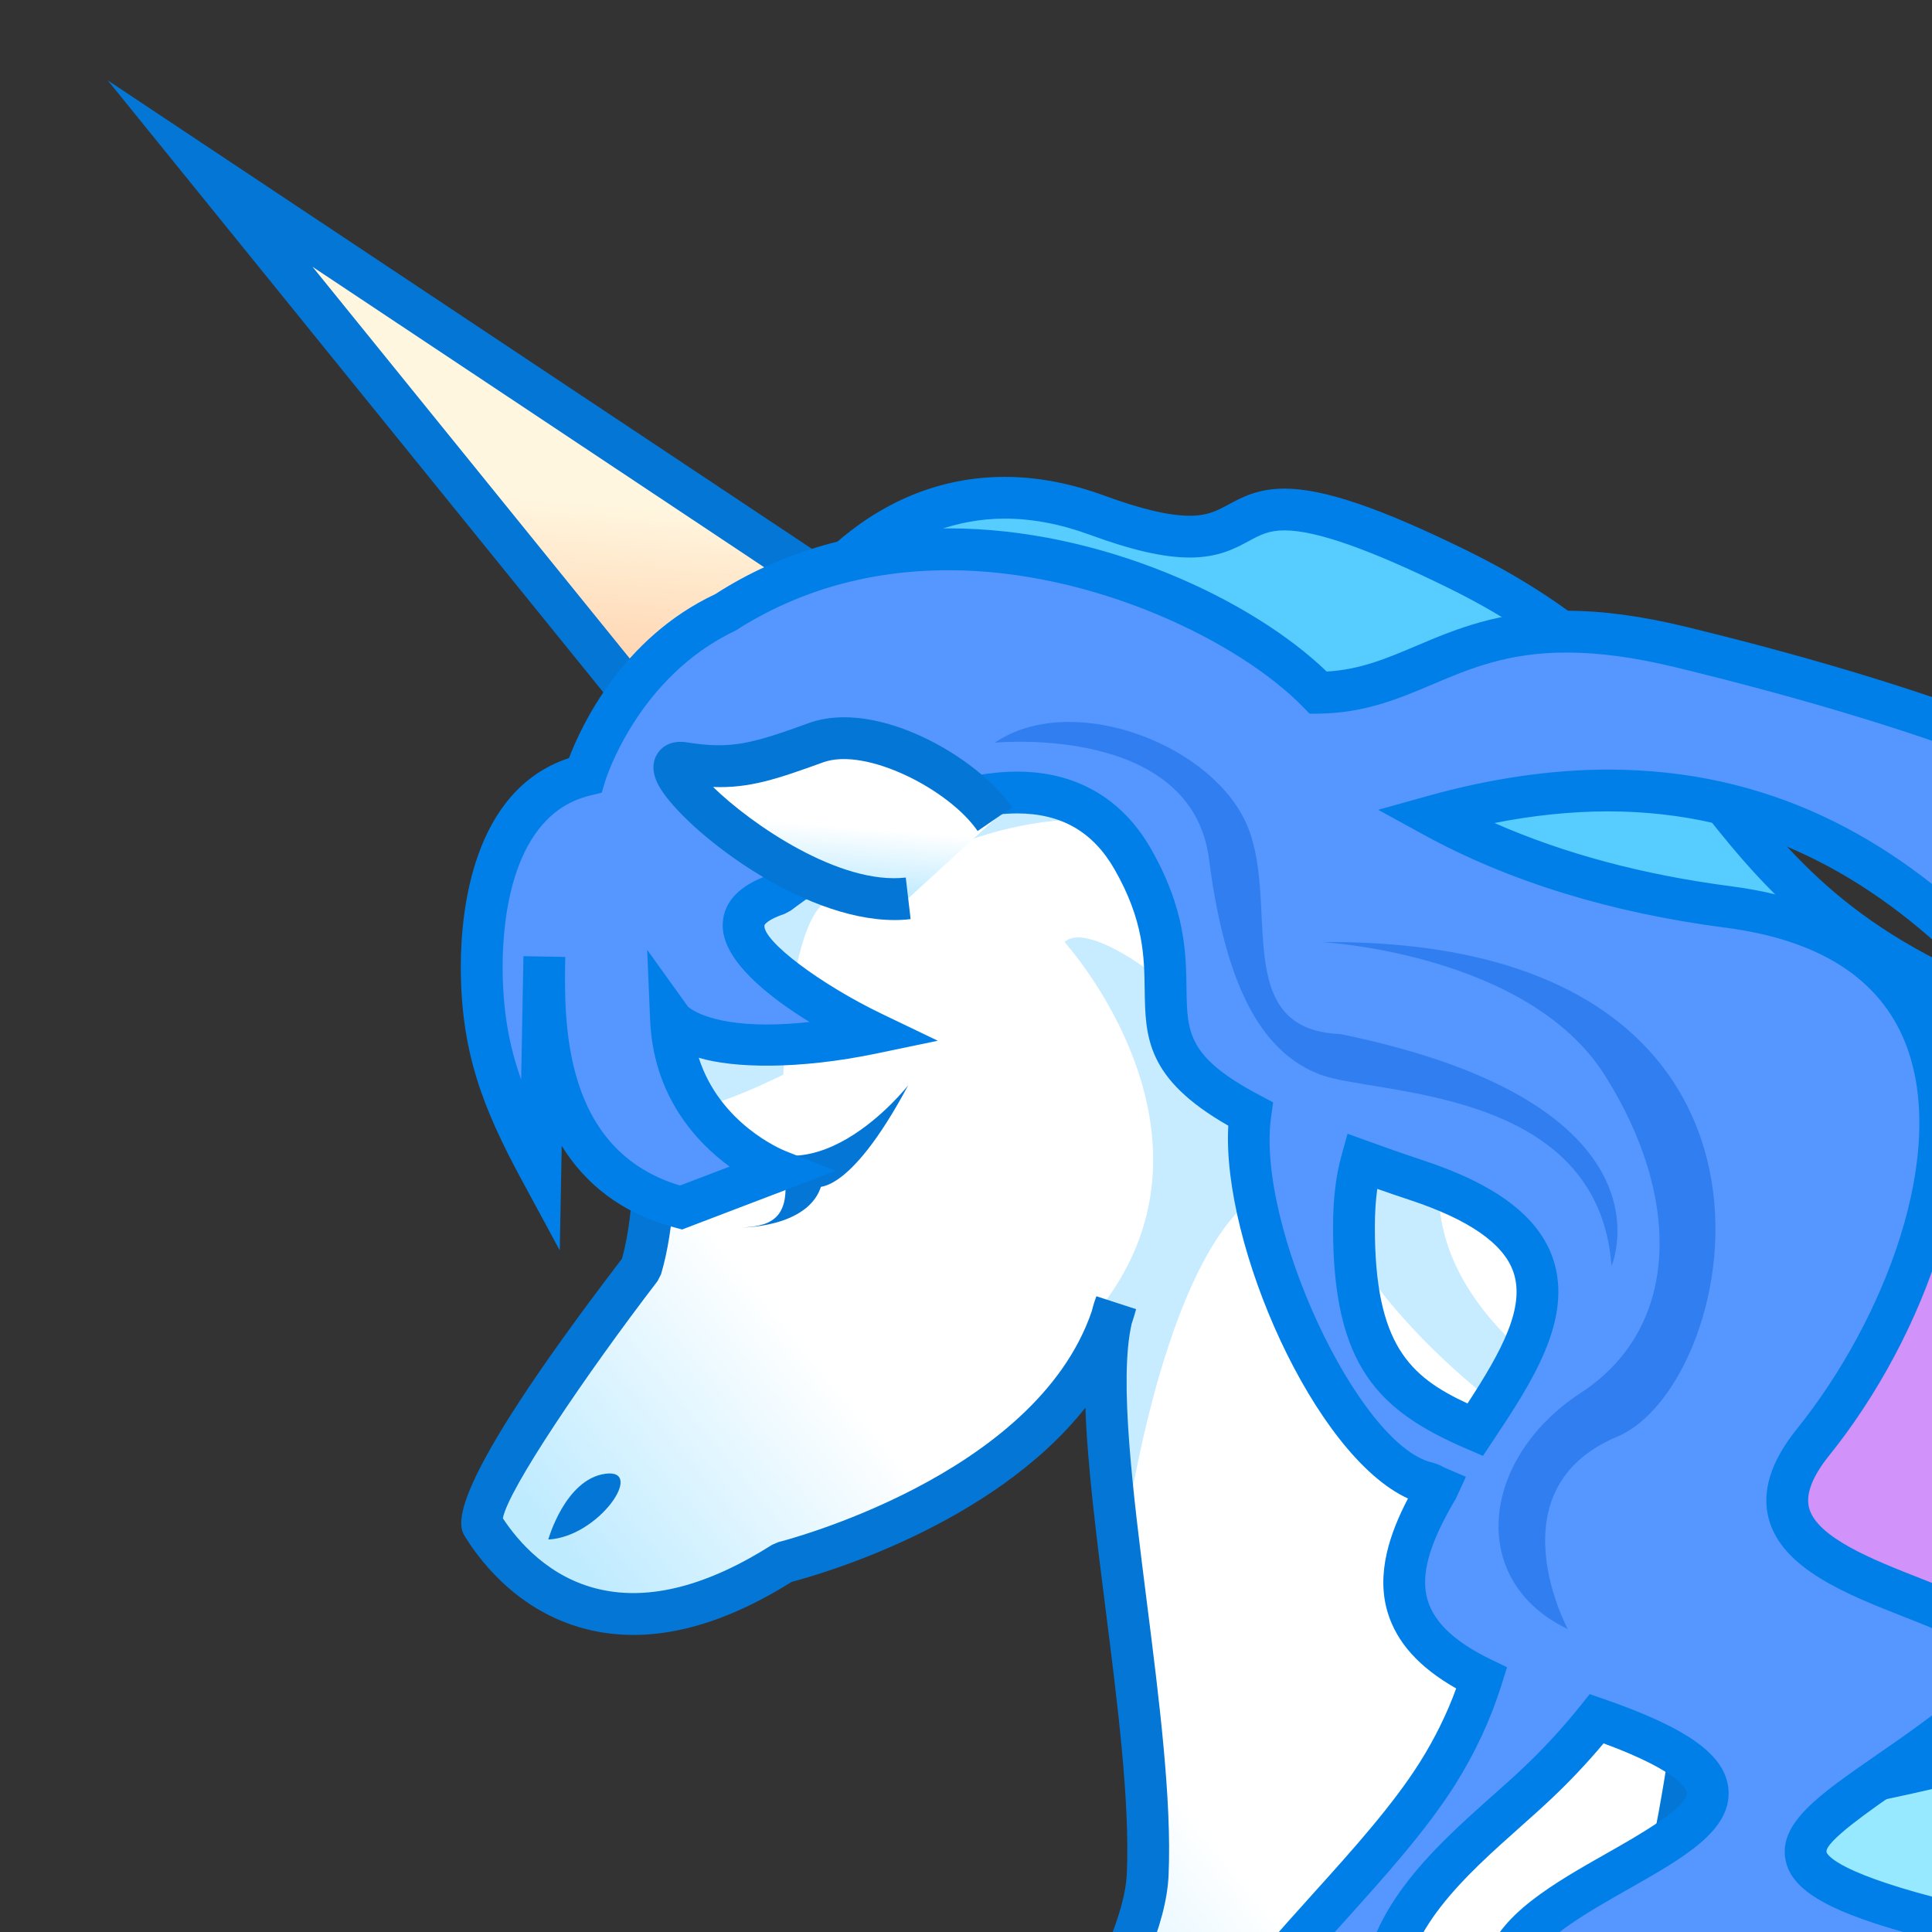 <?xml version="1.0" encoding="utf-8"?>
<!-- Generator: Adobe Illustrator 15.0.2, SVG Export Plug-In . SVG Version: 6.00 Build 0)  -->
<!DOCTYPE svg PUBLIC "-//W3C//DTD SVG 1.1//EN" "http://www.w3.org/Graphics/SVG/1.1/DTD/svg11.dtd">
<svg version="1.1" id="レイヤー_1" xmlns="http://www.w3.org/2000/svg" xmlns:xlink="http://www.w3.org/1999/xlink" x="0px"
	 y="0px" width="64px" height="64px" viewBox="0 0 64 64" style="enable-background:new 0 0 64 64;" xml:space="preserve">
<rect x="0" y="0" width="64" height="64" fill="#333333" stroke="none"/>
<g>
	<linearGradient id="SVGID_1_" gradientUnits="userSpaceOnUse" x1="17.419" y1="16.497" x2="16.834" y2="23.793">
		<stop  offset="0" style="stop-color:#FFF6DF"/>
		<stop  offset="1" style="stop-color:#FFC89F"/>
	</linearGradient>
	<polygon style="fill-rule:evenodd;clip-rule:evenodd;fill:url(#SVGID_1_);" points="6.961,5.75 28.454,20.049 
		22.227,24.602 	"/>
	<path style="fill:#0376D6;" d="M22.104,25.55L3.569,2.662l26.095,17.361L22.104,25.55z
		 M10.353,8.838l11.998,14.815l4.893-3.578L10.353,8.838z"/>
</g>
<g>
	<path style="fill-rule:evenodd;clip-rule:evenodd;fill:#57CCFF;" d="M25.946,21.22
		c0,0,3.462-6.694,10.388-4.155c6.926,2.539,2.435-2.882,11.95,1.791
		c9.516,4.672,7.634,10.869,18.474,14.813c10.84,3.945,6.023,9.595,0.496,15.077
		c0,0,7.121-6.738-2.93-10.907c-10.054-4.17-20.61,2.522-22.451-5.22
		C40.033,24.875,25.946,21.22,25.946,21.22z"/>
	<path style="fill:#007FE8;" d="M67.729,49.249l-0.963-0.994l0.085-0.085
		c0.443-0.453,2.583-2.79,2.082-5.25c-0.356-1.753-1.997-3.248-4.875-4.441
		c-2.387-0.99-5.048-1.451-8.372-1.451c-1.394,0-2.733,0.075-4.029,0.148
		c-1.163,0.065-2.261,0.128-3.288,0.128c-3.165,0-6.225-0.549-7.17-4.525
		c-1.724-7.254-15.29-10.854-15.427-10.889l-0.84-0.218l0.398-0.771
		c0.108-0.208,2.701-5.104,7.955-5.104c1.063,0,2.169,0.208,3.286,0.617
		c1.232,0.452,2.161,0.671,2.841,0.671c0.594,0,0.902-0.167,1.293-0.377
		c0.432-0.233,0.969-0.522,1.845-0.522c1.292,0,3.154,0.632,6.039,2.048
		c4.566,2.243,6.59,4.825,8.546,7.322c2.184,2.787,4.246,5.42,9.859,7.463
		c4.092,1.489,6.328,3.334,6.835,5.639c0.755,3.431-2.55,7.064-5.999,10.492
		L67.729,49.249z M55.687,35.643c3.513,0,6.342,0.494,8.903,1.557
		c3.329,1.381,5.247,3.213,5.701,5.444c0.121,0.594,0.128,1.177,0.056,1.733
		c1.502-1.897,2.491-3.785,2.131-5.422c-0.392-1.78-2.396-3.34-5.957-4.636
		c-5.984-2.178-8.268-5.092-10.475-7.91c-1.86-2.375-3.784-4.83-8.067-6.933
		c-2.612-1.283-4.388-1.907-5.428-1.907c-0.525,0-0.804,0.15-1.188,0.357
		c-0.448,0.242-1.007,0.543-1.95,0.543c-0.856,0-1.91-0.24-3.317-0.756
		c-0.964-0.354-1.909-0.533-2.81-0.533c-3.271,0-5.383,2.384-6.261,3.625
		C30.25,21.781,40.891,25.489,42.547,32.458c0.607,2.554,2.131,3.459,5.822,3.459
		c0.988,0,2.067-0.061,3.21-0.125C52.895,35.719,54.254,35.643,55.687,35.643z"/>
</g>
<g>
	<path style="fill-rule:evenodd;clip-rule:evenodd;fill:#97E9FF;" d="M55.067,37.637
		c0,0,14.021-4.492,14.714,3.024c0.693,7.52-5.358,8.955,3.689,12.713
		s-1.611,12.983,7.218,15.755c8.83,2.771,20.603,0.518,24.237-2.597
		c0,0-17.987,15.407-38.25,2.424C46.411,55.971,68.543,60.857,64,55.231
		c-9.272-11.482,5.608-21.593-4.779-13.802L55.067,37.637z"/>
	<path style="fill:#007FE8;" d="M83.687,74.852c-6.034,0-11.883-1.787-17.385-5.312
		c-8.272-5.301-9.188-7.443-8.994-8.839c0.225-1.605,2.122-2.177,3.957-2.73
		c1.056-0.317,2.502-0.754,2.66-1.266c0.066-0.213-0.104-0.591-0.464-1.038
		c-4.994-6.185-3.267-12.087-1.957-15.092c-0.094,0.07-0.189,0.144-0.287,0.218
		l-2.039,1.536l-5.46-4.986l1.139-0.364c0.174-0.056,4.306-1.365,8.267-1.365
		c5.693,0,7.139,2.711,7.348,4.985c0.258,2.798-0.36,4.762-0.858,6.339
		c-0.828,2.629-1.139,3.612,4.124,5.798c5.06,2.102,4.527,5.966,4.099,9.07
		c-0.421,3.054-0.753,5.466,3.061,6.663c2.547,0.799,5.568,1.222,8.739,1.222
		c6.686,0,12.439-1.782,14.671-3.544l0.17-0.14l0.9,1.052
		c0,0.001,0,0.001,0,0.001l0,0c-0.065,0.056-0.134,0.112-0.204,0.168
		C103.587,68.503,95.12,74.852,83.687,74.852z M63.033,37.991h0.385l0.25,0.349
		c0.253,0.408,0.074,0.769-0.316,1.56c-1.125,2.278-4.115,8.33,1.188,14.896
		c0.693,0.859,0.926,1.617,0.71,2.316c-0.376,1.217-1.935,1.687-3.585,2.184
		c-1.284,0.388-2.883,0.869-2.984,1.595c-0.102,0.727,0.852,2.665,8.37,7.482
		c5.274,3.38,10.872,5.094,16.637,5.093c5.491,0,10.271-1.527,13.864-3.206
		c-2.462,0.519-5.199,0.814-7.916,0.814c-3.356,0-6.437-0.432-9.153-1.284
		c-4.932-1.549-4.446-5.068-4.018-8.175c0.437-3.171,0.814-5.91-3.259-7.602
		c-6.147-2.553-5.912-4.325-4.913-7.493c0.46-1.459,1.032-3.275,0.8-5.796
		c-0.085-0.922-0.344-3.728-5.969-3.728c-2.522,0-5.186,0.583-6.669,0.968
		l2.809,2.565L60.381,39.688C62.323,38.217,62.621,37.991,63.033,37.991z"/>
</g>
<g>
	<path style="fill-rule:evenodd;clip-rule:evenodd;fill:#D193F9;" d="M57.778,35.6
		c0,0,11.137,0.313,8.685,7.429c-2.452,7.116-1.907,8.984,6.701,9.214
		c8.605,0.228,20.12,2.408,17.171,15.675c0,0-2.665-14.647-17.171-11.507
		c-14.508,3.142-17.357,5.5-17-1.882C56.519,47.148,57.778,35.6,57.778,35.6z"/>
	<path style="fill:#007FE8;" d="M90.271,71.396l-0.618-3.354
		c-0.085-0.465-2.214-11.381-12.601-11.381c-1.178,0-2.438,0.144-3.742,0.426
		c-2.689,0.582-4.938,1.128-6.921,1.61c-5.957,1.445-8.598,1.99-9.981,0.537
		c-0.787-0.826-1.059-2.2-0.936-4.739c0.352-7.316,1.604-18.854,1.617-18.971
		l0.069-0.635l0.639,0.018c0.269,0.008,6.6,0.224,8.891,3.534
		c0.925,1.336,1.069,2.955,0.429,4.812c-1.114,3.234-1.645,5.472-0.844,6.626
		c0.735,1.062,2.802,1.561,6.909,1.67c8.094,0.214,13.38,2.049,16.159,5.608
		c2.114,2.709,2.676,6.38,1.669,10.909L90.271,71.396z M77.053,55.276
		c7.926,0,11.539,5.834,13.033,9.536c0.158-2.753-0.455-5.032-1.836-6.802
		c-2.509-3.214-7.449-4.874-15.104-5.076c-4.722-0.126-6.968-0.761-8.011-2.266
		c-1.138-1.642-0.615-4.128,0.674-7.866c0.495-1.437,0.411-2.605-0.258-3.572
		c-1.517-2.194-5.578-2.758-7.154-2.896c-0.271,2.556-1.239,11.96-1.541,18.228
		c-0.1,2.063,0.071,3.21,0.556,3.718c0.183,0.191,0.538,0.445,1.515,0.445
		c1.477,0,3.851-0.576,7.137-1.374c1.991-0.483,4.249-1.031,6.955-1.617
		C74.418,55.43,75.776,55.276,77.053,55.276z"/>
</g>
<linearGradient id="SVGID_2_" gradientUnits="userSpaceOnUse" x1="33.188" y1="52.411" x2="25.071" y2="59.078">
	<stop  offset="0" style="stop-color:#FFFFFF"/>
	<stop  offset="1" style="stop-color:#BFEBFF"/>
</linearGradient>
<path style="fill-rule:evenodd;clip-rule:evenodd;fill:url(#SVGID_2_);" d="M54.546,64.954
	c0,0,6.876-23.295-4.411-32.814c-11.288-9.52-17.663-8.77-28.9,0
	c0,0,0.407,4.166,0,9.872c0,0-5.825,7.596-5.235,8.538
	c1.322,2.112,4.407,5.016,9.947,0.591c0,0,8.767-0.909,11.02-7.954
	c-1.224,3.201,1.298,13.291,1.054,18.896c-0.182,4.193-7.018,11.232-5.064,18.552"
	/>
<path style="fill-rule:evenodd;clip-rule:evenodd;fill:#C7EBFF;" d="M48.021,37.637
	c0,0-1.732,3.411,2.395,7.116v2.4c0,0-8.487-5.714-6.673-11.554
	C45.558,29.76,48.021,37.637,48.021,37.637z"/>
<path style="fill-rule:evenodd;clip-rule:evenodd;fill:#C7EBFF;" d="M35.266,31.209
	c0,0,5.855,6.458,1.023,12.32l0.84,8.229c0,0,1.149-9.641,4.426-12.124
	C44.832,37.152,36.57,29.905,35.266,31.209z"/>
<path style="fill-rule:evenodd;clip-rule:evenodd;fill:#C7EBFF;" d="M21.642,36.306
	c0,0-0.231,1.51,4.305-0.706c0,0,0.253-5.778,1.7-5.813
	c1.447-0.035,3.722-2.667,8.643-2.667C36.289,27.119,13.525,24.588,21.642,36.306z
	"/>
<path style="fill:#0376D6;" d="M32.287,80.813c-1.301-4.873,1.068-9.582,2.971-13.365
	c1.078-2.145,2.009-3.996,2.07-5.396c0.103-2.371-0.309-5.625-0.707-8.772
	c-0.303-2.397-0.597-4.72-0.666-6.648c-3.091,3.904-8.815,5.53-9.731,5.77
	c-2.417,1.515-4.655,2.058-6.656,1.6c-2.256-0.511-3.572-2.151-4.155-3.084
	c-0.23-0.367-0.84-1.341,5.192-9.223c0.898-3.248-0.045-9.385-0.055-9.448
	l-0.063-0.402l0.321-0.25c11.989-9.354,18.666-9.35,29.773,0.017
	c11.501,9.699,4.915,32.571,4.629,33.54l-1.328-0.393
	c0.067-0.229,6.615-22.973-4.193-32.089c-10.469-8.829-16.479-8.908-27.711-0.23
	c0.208,1.502,0.828,6.719-0.08,9.77l-0.114,0.225
	c-2.379,3.103-4.958,6.913-5.125,7.861c0.5,0.763,1.534,1.975,3.215,2.355
	c1.653,0.377,3.571-0.123,5.702-1.477l0.207-0.089
	c0.087-0.021,8.503-2.154,10.383-7.647c0.044-0.178,0.095-0.345,0.154-0.498
	l1.315,0.428c-0.044,0.162-0.093,0.322-0.146,0.479
	c-0.431,1.852,0.045,5.613,0.506,9.26c0.405,3.205,0.824,6.519,0.716,9.007
	c-0.073,1.695-1.066,3.67-2.216,5.957c-1.892,3.76-4.035,8.022-2.87,12.386
	L32.287,80.813z"/>
<g>
	<path style="fill-rule:evenodd;clip-rule:evenodd;fill:#0376D6;" d="M23.989,37.168
		c0,0,1.206,2.142,3.013,2.142c0,0,1.074,0.403,3.082-3.357
		C30.084,35.952,26.715,40.265,23.989,37.168z"/>
	<path style="fill-rule:evenodd;clip-rule:evenodd;fill:#0376D6;" d="M25.946,38.606
		c0.304,1.696-0.333,2.002-1.323,2.055c0,0,2.541-0.012,2.646-1.744L25.946,38.606
		z"/>
</g>
<g>
	<path style="fill-rule:evenodd;clip-rule:evenodd;fill:#5596FF;" d="M96.557,54.527
		c-10.042-0.23-8.359-1.37-11.748-12.103
		C81.419,31.69,73.656,25.804,55.679,21.435c-7.094-1.725-8.209,1.475-12.006,1.514
		c-3.146-3.237-12.407-7.311-19.684-2.64c-3.487,1.637-4.606,5.371-4.606,5.371
		C16.5,26.375,15.959,29.857,15.958,32c-0.002,2.609,0.607,4.306,1.943,6.775
		L18.033,31.688c-0.04,2.131-0.132,7.088,4.526,8.313l3.215-1.226
		c0,0-3.391-1.312-3.546-5.021c0,0,1.158,1.615,6.697,0.461
		c0,0-6.968-3.342-3.151-4.599c0,0,8.559-6.712,11.742-1.172
		c2.532,4.408-0.868,5.94,3.905,8.458c-0.548,3.912,3.008,11.541,5.854,12.219
		c0.132,0.03,0.235,0.11,0.358,0.163c-1.403,2.363-2.025,4.625,1.449,6.309
		c-0.313,1.005-0.779,2.063-1.46,3.147c-2.944,4.677-10.216,9.694-6.926,12.639
		c3.288,2.943,4.406-1.553,10.041,8.482c4.329,7.71,21.121,0,21.121,0
		c-10.593,0.692-12.983-0.345-21.642-7.098
		c-8.655-6.752-2.424-10.733,0.693-13.678c0.677-0.636,1.363-1.374,1.983-2.151
		c10.618,3.677-5.433,5.197-2.761,9.603c2.796,4.611,7.383,1.127,15.494,4.695
		c8.109,3.57,12.124,10.91,12.124,10.91s-5.844-16.535-13.802-18.611
		c-7.957-2.076-2.764-3.318,1.678-7.121c4.438-3.801-9.993-3.141-5.573-8.629
		c4.419-5.486,7.745-16.366-2.806-17.735c-4.139-0.537-7.301-1.653-9.773-3.009
		c18.084-5.048,23.605,13.676,30.616,22.569c7.097,9.001,11.886,9.654,17.656,8.097
		c5.775-1.56,9.178,5.182,9.178,5.182S106.597,54.759,96.557,54.527z
		 M48.868,47.363c-2.542-1.093-4.017-2.272-4.017-6.702
		c0-0.938,0.101-1.642,0.256-2.198c0.564,0.204,1.155,0.413,1.821,0.634
		C52.903,41.071,50.976,44.197,48.868,47.363z"/>
	<path style="fill:#007FE8;" d="M58.138,83.98c-3.902,0-6.595-1.271-8.003-3.78
		c-3.56-6.339-5.151-6.601-6.69-6.853c-0.911-0.15-1.942-0.319-3.209-1.453
		c-0.662-0.593-1.02-1.301-1.063-2.106c-0.114-2.134,2.038-4.521,4.316-7.049
		c1.303-1.445,2.649-2.939,3.549-4.368c0.492-0.783,0.895-1.603,1.2-2.439
		c-1.226-0.696-1.971-1.525-2.271-2.522c-0.389-1.293,0.08-2.634,0.674-3.77
		c-3.104-1.421-6.178-8.419-5.952-12.35c-2.728-1.56-2.747-2.938-2.77-4.523
		c-0.015-1.071-0.031-2.285-1.004-3.978c-0.713-1.24-1.766-1.843-3.219-1.843
		c-3.356,0-7.455,3.183-7.496,3.215l-0.211,0.113
		c-0.539,0.178-0.665,0.35-0.667,0.383c-0.035,0.528,1.861,1.954,3.901,2.934
		l1.843,0.885l-2.001,0.417c-2.625,0.549-4.77,0.491-5.918,0.146
		c0.706,2.207,2.775,3.052,2.878,3.093l1.658,0.655l-5.086,1.941l-0.215-0.057
		c-1.851-0.487-3.028-1.507-3.774-2.712l-0.065,3.462l-1.252-2.316
		c-1.316-2.433-2.029-4.286-2.026-7.105c0.001-1.75,0.361-5.826,3.583-6.888
		c0.395-1.038,1.747-3.975,4.847-5.431c2.217-1.43,4.847-2.178,7.737-2.178
		c5.042,0,10.035,2.351,12.517,4.743c1.11-0.064,1.976-0.431,2.965-0.85
		c1.287-0.546,2.745-1.164,4.976-1.164c1.194,0,2.486,0.173,3.953,0.53
		C73.654,25.091,81.961,31.106,85.469,42.216c0.569,1.804,0.988,3.31,1.358,4.638
		c1.786,6.417,1.894,6.802,9.745,6.981c3.51,0.081,6.068,1.101,7.605,3.031
		c2.115,2.656,1.455,6.017,1.427,6.158l-0.399,1.94l-0.897-1.768
		c-0.025-0.05-2.604-5.036-6.841-5.036c-0.504,0-1.021,0.071-1.538,0.211
		c-1.726,0.466-3.163,0.683-4.525,0.683c-4.728,0-8.871-2.697-13.855-9.02
		c-1.544-1.958-2.996-4.352-4.533-6.886c-4.628-7.626-9.873-16.27-19.748-16.27
		c-1.201,0-2.461,0.129-3.762,0.385c2.305,1.015,4.931,1.718,7.833,2.095
		c4.521,0.586,6.33,2.853,7.052,4.65c1.67,4.159-0.646,10.295-3.796,14.206
		c-0.562,0.699-0.787,1.284-0.666,1.74c0.261,0.985,2.15,1.727,3.668,2.323
		c1.8,0.707,3.354,1.317,3.562,2.547c0.118,0.697-0.235,1.388-1.079,2.11
		C65,57.859,63.898,58.622,62.926,59.295c-0.928,0.642-2.48,1.716-2.42,2.057
		C60.51,61.375,60.65,61.954,64.125,62.861c8.219,2.145,14.036,18.361,14.28,19.051
		l-1.261,0.563c-0.017-0.031-0.784-1.404-2.29-3.228l-2.706,1.242
		C71.838,80.633,64.475,83.98,58.138,83.98z M33.696,25.561
		c1.938,0,3.465,0.878,4.42,2.539c1.151,2.004,1.172,3.47,1.188,4.648
		c0.021,1.465,0.032,2.272,2.44,3.542l0.43,0.227l-0.067,0.481
		c-0.503,3.591,2.884,10.867,5.329,11.449c0.17,0.039,0.302,0.11,0.398,0.163
		l0.726,0.311l-0.33,0.717c-0.896,1.508-1.185,2.548-0.937,3.373
		c0.224,0.744,0.908,1.385,2.092,1.959l0.537,0.26l-0.178,0.569
		c-0.356,1.142-0.872,2.255-1.534,3.31c-0.964,1.53-2.352,3.069-3.693,4.558
		c-1.988,2.207-4.045,4.488-3.961,6.048c0.023,0.437,0.215,0.802,0.604,1.149
		c0.965,0.864,1.681,0.981,2.51,1.117c1.862,0.306,3.787,0.622,7.673,7.542
		c1.146,2.039,3.432,3.073,6.796,3.073c3.25,0,6.872-0.965,9.535-1.861
		c-0.177,0.002-0.35,0.003-0.52,0.003c-7.196,0-10.307-1.925-17.361-7.428
		c-3.069-2.395-4.597-4.656-4.67-6.917c-0.097-2.978,2.364-5.169,4.343-6.93
		c0.342-0.304,0.671-0.597,0.971-0.881c0.675-0.634,1.338-1.353,1.918-2.079
		l0.305-0.383l0.463,0.16c2.794,0.968,4.03,1.859,4.133,2.981
		c0.125,1.369-1.471,2.273-3.318,3.32c-1.396,0.792-3.135,1.776-3.384,2.733
		c-0.045,0.173-0.076,0.45,0.174,0.862c1.332,2.197,3.045,2.291,5.882,2.445
		c2.444,0.133,5.487,0.299,9.3,1.976c3.927,1.729,6.902,4.29,8.959,6.529
		c-2.356-4.919-6.378-11.697-11.091-12.927c-3.147-0.821-4.447-1.553-4.634-2.608
		c-0.215-1.215,1.132-2.147,2.996-3.437c0.944-0.654,2.016-1.396,3.04-2.272
		c0.486-0.416,0.635-0.706,0.614-0.827c-0.077-0.457-1.657-1.078-2.703-1.488
		c-1.902-0.748-4.059-1.595-4.5-3.258c-0.24-0.905,0.071-1.902,0.927-2.964
		c2.897-3.597,5.061-9.156,3.589-12.821c-0.85-2.115-2.85-3.391-5.944-3.793
		c-3.812-0.495-7.183-1.534-10.018-3.088l-1.49-0.817l1.637-0.457
		c2.08-0.581,4.092-0.875,5.978-0.875c10.654,0,16.114,8.997,20.932,16.936
		c1.515,2.497,2.946,4.855,4.438,6.747c4.692,5.952,8.511,8.491,12.768,8.491
		c1.236,0,2.56-0.201,4.164-0.635c0.635-0.171,1.273-0.258,1.899-0.258
		c3.176,0,5.485,2.161,6.803,3.847c-0.121-0.91-0.439-1.975-1.184-2.904
		c-1.271-1.588-3.473-2.429-6.545-2.499c-8.55-0.196-9.125-1.086-11.048-7.995
		c-0.367-1.317-0.782-2.811-1.345-4.591C80.766,31.922,73.006,26.359,55.516,22.107
		c-1.358-0.33-2.544-0.491-3.626-0.491c-1.949,0-3.213,0.536-4.435,1.054
		c-1.106,0.469-2.25,0.954-3.775,0.97l-0.297,0.003l-0.206-0.212
		c-2.141-2.202-6.984-4.542-11.745-4.542c-2.621,0-4.999,0.674-7.069,2.002
		c-3.25,1.532-4.306,4.953-4.316,4.987l-0.114,0.381l-0.387,0.094
		c-2.611,0.63-2.895,4.16-2.896,5.648c-0.001,1.457,0.205,2.612,0.614,3.764
		l0.076-4.09l1.385,0.025l-0.001,0.054c-0.039,2.106-0.085,6.349,3.802,7.518
		l1.644-0.627c-1.115-0.817-2.528-2.343-2.634-4.862l-0.097-2.318l1.352,1.884l0,0
		c0.005,0,0.595,0.589,2.612,0.589c0.438,0,0.91-0.028,1.415-0.083
		c-1.397-0.859-2.953-2.092-2.875-3.288c0.045-0.703,0.55-1.23,1.5-1.57
		C26.124,28.48,30.13,25.561,33.696,25.561z M53.121,57.751
		c-0.54,0.645-1.134,1.274-1.736,1.84c-0.308,0.291-0.646,0.593-0.999,0.907
		c-1.854,1.649-3.955,3.521-3.88,5.85c0.059,1.799,1.45,3.773,4.138,5.87
		c7.309,5.7,10.015,7.135,16.51,7.135c1.278,0,2.76-0.058,4.661-0.183
		l2.82-0.184c-1.96-2.315-5.062-5.26-9.286-7.12
		c-3.581-1.575-6.484-1.733-8.816-1.86c-2.949-0.16-5.279-0.287-6.99-3.109
		c-0.387-0.638-0.498-1.287-0.331-1.931c0.397-1.523,2.25-2.573,4.042-3.589
		C54.25,60.812,55.918,59.866,55.875,59.388C55.868,59.319,55.736,58.714,53.121,57.751z
		 M49.125,48.228l-0.53-0.229c-2.942-1.265-4.436-2.746-4.436-7.338
		c0-0.926,0.092-1.706,0.281-2.385l0.2-0.719l0.702,0.254
		c0.56,0.202,1.145,0.409,1.804,0.628c2.412,0.797,3.816,1.857,4.294,3.243
		c0.697,2.02-0.733,4.168-1.996,6.064L49.125,48.228z M45.624,39.383
		c-0.054,0.382-0.08,0.806-0.08,1.278c0,3.872,1.147,4.938,3.069,5.831
		c1.141-1.748,1.92-3.194,1.519-4.358c-0.323-0.936-1.474-1.736-3.421-2.38
		C46.327,39.627,45.968,39.504,45.624,39.383z"/>
</g>
<g>
	<linearGradient id="SVGID_3_" gradientUnits="userSpaceOnUse" x1="27.561" y1="27.346" x2="27.387" y2="29.509">
		<stop  offset="0" style="stop-color:#FFFFFF"/>
		<stop  offset="1" style="stop-color:#BFEBFF"/>
	</linearGradient>
	<path style="fill-rule:evenodd;clip-rule:evenodd;fill:url(#SVGID_3_);" d="M32.956,27.137
		c-1.051-1.53-4.078-3.201-5.919-2.535c-1.841,0.665-2.694,0.948-4.38,0.676
		c-1.687-0.271,3.696,4.917,7.428,4.482"/>
	<path style="fill:#0376D6;" d="M29.633,30.478c-3.137,0-6.912-2.975-7.76-4.364
		c-0.341-0.56-0.235-0.941-0.086-1.164c0.116-0.173,0.402-0.451,0.98-0.356
		c1.481,0.239,2.194,0.021,4.035-0.644c2.234-0.805,5.567,1.109,6.725,2.794
		l-1.142,0.784c-0.949-1.381-3.702-2.785-5.113-2.276
		c-1.532,0.554-2.436,0.864-3.65,0.818c1.265,1.236,4.196,3.254,6.383,3
		l0.16,1.376C29.99,30.468,29.812,30.478,29.633,30.478z"/>
</g>
<path style="fill-rule:evenodd;clip-rule:evenodd;fill:#307EEF;" d="M32.956,24.602
	c0,0,6.514-0.64,7.094,3.854c0.579,4.493,1.879,6.461,3.693,7.144
	c1.814,0.684,9.206,0.394,9.641,6.335c0,0,2.319-5.362-8.986-7.681
	c-3.769-0.146-1.884-4.558-3.188-7.135C39.904,24.542,35.427,22.922,32.956,24.602z
	"/>
<path style="fill-rule:evenodd;clip-rule:evenodd;fill:#307EEF;" d="M43.817,31.209
	c0,0,6.776,0.375,9.331,4.39c2.555,4.017,2.555,8.365-0.778,10.539
	c-3.335,2.175-3.77,6.232-0.436,7.827c0,0-2.507-4.639,1.646-6.378
	C57.732,45.85,60.775,31.065,43.817,31.209z"/>
<path style="fill-rule:evenodd;clip-rule:evenodd;fill:#C7EBFF;" d="M33.816,32.619"/>
<path style="fill-rule:evenodd;clip-rule:evenodd;fill:#0376D6;" d="M18.163,50.998
	c0,0,0.557-1.997,1.892-2.178C21.39,48.64,19.824,50.919,18.163,50.998z"/>
</svg>
